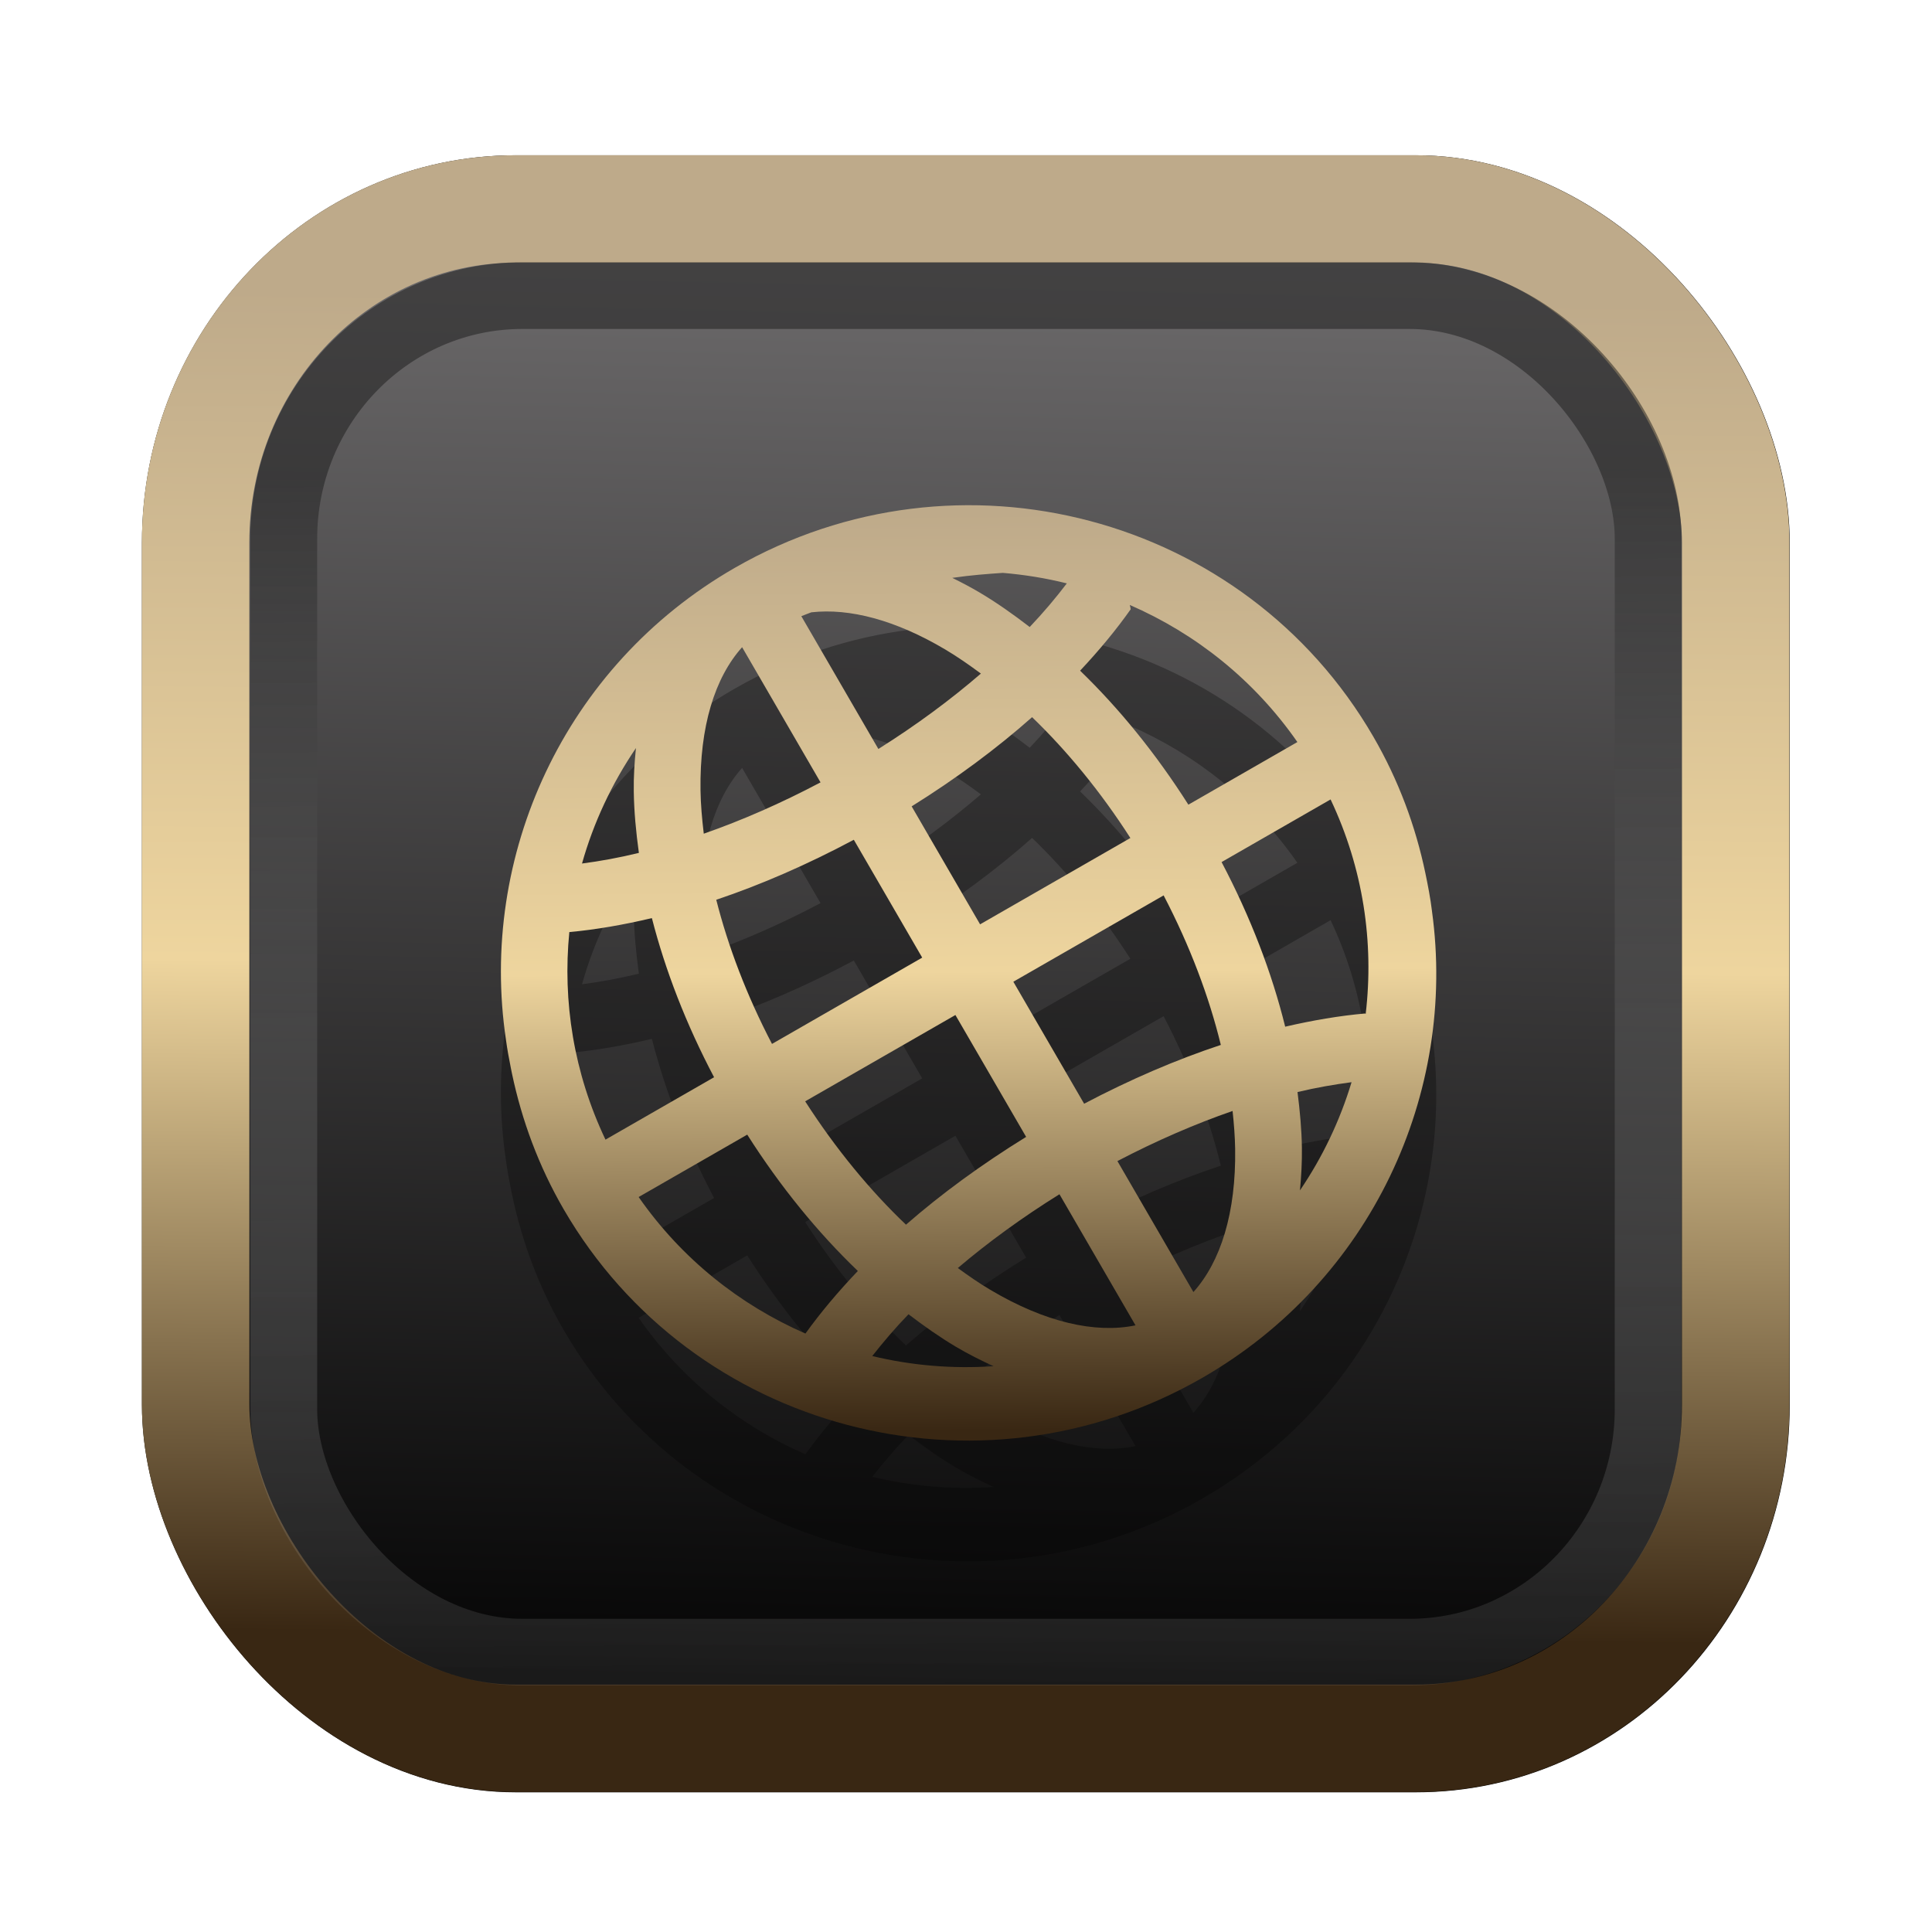 <?xml version="1.0" encoding="UTF-8" standalone="no"?>
<svg
   width="24"
   height="24"
   version="1.1"
   id="svg8"
   sodipodi:docname="emblem-default.svg"
   inkscape:version="1.3.2 (091e20ef0f, 2023-11-25)"
   xmlns:inkscape="http://www.inkscape.org/namespaces/inkscape"
   xmlns:sodipodi="http://sodipodi.sourceforge.net/DTD/sodipodi-0.dtd"
   xmlns:xlink="http://www.w3.org/1999/xlink"
   xmlns="http://www.w3.org/2000/svg"
   xmlns:svg="http://www.w3.org/2000/svg"
   xmlns:rdf="http://www.w3.org/1999/02/22-rdf-syntax-ns#"
   xmlns:cc="http://creativecommons.org/ns#"
   xmlns:dc="http://purl.org/dc/elements/1.1/">
  <defs
     id="defs12">
    <radialGradient
       inkscape:collect="always"
       xlink:href="#linearGradient32"
       id="radialGradient2306"
       cx="32.062"
       cy="32.245"
       fx="32.062"
       fy="32.245"
       r="25.235"
       gradientTransform="matrix(1,0,0,1.007,0,-0.239)"
       gradientUnits="userSpaceOnUse" />
    <filter
       style="color-interpolation-filters:sRGB"
       inkscape:label="Blur"
       id="filter2"
       x="-0.145"
       y="-0.146"
       width="1.29"
       height="1.292">
      <feGaussianBlur
         stdDeviation="0.6 0.6"
         result="blur"
         id="feGaussianBlur2" />
    </filter>
    <linearGradient
       inkscape:collect="always"
       xlink:href="#linearGradient42"
       id="linearGradient4-1"
       x1="11.886"
       y1="16.508"
       x2="12.027"
       y2="10.245"
       gradientUnits="userSpaceOnUse"
       gradientTransform="matrix(5.992,0,0,5.992,-55.996,-55.834)" />
    <linearGradient
       id="linearGradient42"
       inkscape:collect="always">
      <stop
         style="stop-color:#010101;stop-opacity:1;"
         offset="0"
         id="stop42" />
      <stop
         style="stop-color:#6e6c6d;stop-opacity:1;"
         offset="1"
         id="stop43" />
    </linearGradient>
    <linearGradient
       inkscape:collect="always"
       xlink:href="#linearGradient5"
       id="linearGradient41"
       x1="13.676"
       y1="16.11"
       x2="13.729"
       y2="10.549"
       gradientUnits="userSpaceOnUse"
       gradientTransform="matrix(5.992,0,0,5.992,-55.996,-55.834)" />
    <linearGradient
       id="linearGradient5"
       inkscape:collect="always">
      <stop
         style="stop-color:#392713;stop-opacity:1;"
         offset="0"
         id="stop2-7" />
      <stop
         style="stop-color:#eed59e;stop-opacity:1;"
         offset="0.5"
         id="stop3-5" />
      <stop
         style="stop-color:#beaa8a;stop-opacity:1;"
         offset="1"
         id="stop4-9" />
    </linearGradient>
    <linearGradient
       inkscape:collect="always"
       xlink:href="#linearGradient8"
       id="linearGradient9"
       x1="9.34"
       y1="4.169"
       x2="9.428"
       y2="16.469"
       gradientUnits="userSpaceOnUse"
       gradientTransform="matrix(3.075,0,0,3.075,-2.416,-1.03)" />
    <linearGradient
       id="linearGradient8"
       inkscape:collect="always">
      <stop
         style="stop-color:#1a1a1a;stop-opacity:1;"
         offset="0"
         id="stop8" />
      <stop
         style="stop-color:#ffffff;stop-opacity:0;"
         offset="1"
         id="stop9" />
    </linearGradient>
    <linearGradient
       inkscape:collect="always"
       xlink:href="#linearGradient5"
       id="linearGradient9-8"
       x1="27.124"
       y1="38.178"
       x2="26.879"
       y2="10.027"
       gradientUnits="userSpaceOnUse"
       gradientTransform="matrix(0.81,0,0,0.81,4.411,4.592)" />
  </defs>
  <sodipodi:namedview
     pagecolor="#f5f7fa"
     bordercolor="#666666"
     borderopacity="1"
     objecttolerance="10"
     gridtolerance="10"
     guidetolerance="10"
     inkscape:pageopacity="0"
     inkscape:pageshadow="2"
     inkscape:window-width="1463"
     inkscape:window-height="973"
     id="namedview10"
     showgrid="false"
     inkscape:zoom="17.1875"
     inkscape:cx="9.2218182"
     inkscape:cy="12.945455"
     inkscape:window-x="393"
     inkscape:window-y="41"
     inkscape:window-maximized="0"
     inkscape:current-layer="g6"
     inkscape:document-rotation="0"
     inkscape:pagecheckerboard="0"
     inkscape:showpageshadow="2"
     inkscape:deskcolor="#d1d1d1" />
  <g
     transform="scale(0.5)"
     id="g6">
    <rect
       style="fill:#000000;fill-opacity:0.996;stroke:#000000;stroke-width:0.912;stroke-dasharray:none;stroke-opacity:1;filter:url(#filter2)"
       id="rect1-2-3"
       width="13.065"
       height="12.974"
       x="1.982"
       y="1.927"
       rx="2.715"
       ry="2.831"
       transform="matrix(2.929,0,0,2.929,-0.943,-0.451)" />
    <rect
       style="fill:url(#linearGradient4-1);fill-opacity:0.996;stroke:url(#linearGradient41);stroke-width:2.67;stroke-dasharray:none;stroke-opacity:1"
       id="rect1-2"
       width="38.263"
       height="37.996"
       x="4.86"
       y="5.192"
       rx="7.951"
       ry="8.291" />
    <path
       style="opacity:0.3;fill:#000000;fill-opacity:1;fill-rule:evenodd;stroke:none;stroke-width:1.66"
       d="m 18.259,17.106 c -4.259,2.447 -6.37,7.176 -5.688,11.73 0.031,0.234 0.075,0.466 0.121,0.699 0.01,0.048 0.018,0.095 0.029,0.143 0.244,1.155 0.66,2.291 1.284,3.367 3.193,5.503 10.304,7.383 15.859,4.191 4.219,-2.424 6.335,-7.086 5.713,-11.599 -1.52e-4,-0.001 -3.2e-4,-0.002 -1.82e-4,-0.004 -0.038,-0.313 -0.098,-0.625 -0.163,-0.936 -0.243,-1.166 -0.666,-2.314 -1.296,-3.399 -3.192,-5.502 -10.305,-7.382 -15.859,-4.191 z m 0.179,1.974 1.948,3.358 c -0.981,0.519 -1.959,0.946 -2.901,1.275 -0.044,-0.37 -0.076,-0.732 -0.081,-1.076 -0.023,-1.586 0.355,-2.801 1.034,-3.558 z m 1.471,-0.771 c 0.083,-0.031 0.165,-0.067 0.248,-0.096 0.948,-0.107 2.09,0.188 3.334,0.927 0.291,0.173 0.585,0.377 0.879,0.595 -0.751,0.649 -1.608,1.283 -2.547,1.873 l -1.914,-3.3 z m -4.109,3.277 c -0.036,0.353 -0.06,0.712 -0.054,1.081 0.007,0.492 0.055,1.003 0.127,1.523 -0.492,0.12 -0.962,0.205 -1.413,0.264 0.286,-1.016 0.739,-1.983 1.34,-2.869 z m 7.859,-4.229 c 0.483,-0.07 0.869,-0.097 1.256,-0.124 0.537,0.045 1.069,0.131 1.59,0.261 -0.272,0.358 -0.577,0.72 -0.922,1.084 -0.408,-0.314 -0.82,-0.605 -1.236,-0.852 -0.227,-0.135 -0.457,-0.255 -0.688,-0.369 z m 4.41,0.673 c 1.636,0.711 3.089,1.861 4.164,3.406 l -2.708,1.556 c -0.809,-1.273 -1.721,-2.392 -2.69,-3.329 0.473,-0.504 0.897,-1.015 1.257,-1.526 -0.005,-0.039 -0.014,-0.073 -0.023,-0.107 z m -13.925,8.127 c 0.654,-0.059 1.343,-0.179 2.052,-0.347 0.332,1.295 0.847,2.63 1.545,3.954 l -2.698,1.55 c -0.787,-1.656 -1.069,-3.434 -0.898,-5.157 z m 11.498,-5.339 c 0.865,0.834 1.699,1.844 2.442,3.002 l -3.734,2.145 -1.7,-2.931 c 1.106,-0.69 2.113,-1.437 2.992,-2.216 z m -7.848,4.537 c 1.117,-0.375 2.268,-0.877 3.419,-1.491 l 1.699,2.928 -3.732,2.144 c -0.632,-1.211 -1.092,-2.426 -1.385,-3.582 z m -1.927,7.385 2.698,-1.55 c 0.825,1.298 1.758,2.438 2.748,3.387 -0.49,0.514 -0.928,1.034 -1.302,1.555 -1.627,-0.71 -3.073,-1.855 -4.144,-3.392 z m 4.138,-2.378 3.732,-2.144 1.757,3.028 c -1.1,0.679 -2.105,1.413 -2.985,2.181 -0.888,-0.845 -1.743,-1.879 -2.505,-3.065 z m 5.171,-2.971 3.734,-2.145 c 0.656,1.258 1.13,2.52 1.421,3.715 -1.109,0.367 -2.252,0.858 -3.396,1.461 l -1.759,-3.031 z m 5.174,-2.973 2.708,-1.556 c 0.811,1.712 1.082,3.553 0.872,5.329 -0.005,-0.003 -0.009,-0.008 -0.014,-0.011 -0.634,0.056 -1.3,0.169 -1.986,0.328 -0.33,-1.337 -0.859,-2.721 -1.581,-4.091 z m -4.028,8.253 1.889,3.257 c -0.997,0.206 -2.243,-0.072 -3.611,-0.885 -0.267,-0.158 -0.534,-0.343 -0.803,-0.539 0.749,-0.637 1.598,-1.256 2.525,-1.833 z m 1.44,-0.824 c 0.968,-0.506 1.933,-0.924 2.861,-1.245 0.035,0.323 0.059,0.64 0.064,0.943 0.023,1.586 -0.358,2.799 -1.037,3.556 l -1.888,-3.254 z m -5.191,3.805 c 0.387,0.295 0.778,0.57 1.173,0.805 0.31,0.184 0.625,0.342 0.941,0.486 -1.019,0.069 -2.034,-0.016 -3.014,-0.252 0.27,-0.343 0.563,-0.69 0.9,-1.038 z m 9.665,-5.52 c 0.468,-0.112 0.913,-0.188 1.343,-0.245 -0.287,0.95 -0.717,1.856 -1.282,2.688 0.033,-0.347 0.053,-0.699 0.048,-1.061 -0.006,-0.448 -0.049,-0.912 -0.109,-1.383 z"
       id="path4-3-5-1" />
    <path
       style="fill:url(#linearGradient9-8);fill-opacity:1;fill-rule:evenodd;stroke-width:1.66;stroke:none"
       d="m 18.259,14.106 c -4.259,2.447 -6.37,7.176 -5.688,11.73 0.031,0.234 0.075,0.466 0.121,0.699 0.01,0.048 0.018,0.095 0.029,0.143 0.244,1.155 0.66,2.291 1.284,3.367 3.193,5.503 10.304,7.383 15.859,4.191 4.219,-2.424 6.335,-7.086 5.713,-11.599 -1.52e-4,-0.001 -3.2e-4,-0.002 -1.82e-4,-0.004 -0.038,-0.313 -0.098,-0.625 -0.163,-0.936 -0.243,-1.166 -0.666,-2.314 -1.296,-3.399 C 30.926,12.795 23.813,10.915 18.259,14.106 Z m 0.179,1.974 1.948,3.358 c -0.981,0.519 -1.959,0.946 -2.901,1.275 -0.044,-0.37 -0.076,-0.732 -0.081,-1.076 -0.023,-1.586 0.355,-2.801 1.034,-3.558 z m 1.471,-0.771 c 0.083,-0.031 0.165,-0.067 0.248,-0.096 0.948,-0.107 2.09,0.188 3.334,0.927 0.291,0.173 0.585,0.377 0.879,0.595 -0.751,0.649 -1.608,1.283 -2.547,1.873 L 19.909,15.309 Z m -4.109,3.277 c -0.036,0.353 -0.06,0.712 -0.054,1.081 0.007,0.492 0.055,1.003 0.127,1.523 -0.492,0.12 -0.962,0.205 -1.413,0.264 0.286,-1.016 0.739,-1.983 1.34,-2.869 z m 7.859,-4.229 c 0.483,-0.07 0.869,-0.097 1.256,-0.124 0.537,0.045 1.069,0.131 1.59,0.261 -0.272,0.358 -0.577,0.72 -0.922,1.084 -0.408,-0.314 -0.82,-0.605 -1.236,-0.852 -0.227,-0.135 -0.457,-0.255 -0.688,-0.369 z m 4.41,0.673 c 1.636,0.711 3.089,1.861 4.164,3.406 l -2.708,1.556 c -0.809,-1.273 -1.721,-2.392 -2.69,-3.329 0.473,-0.504 0.897,-1.015 1.257,-1.526 -0.005,-0.039 -0.014,-0.073 -0.023,-0.107 z m -13.925,8.127 c 0.654,-0.059 1.343,-0.179 2.052,-0.347 0.332,1.295 0.847,2.63 1.545,3.954 l -2.698,1.55 c -0.787,-1.656 -1.069,-3.434 -0.898,-5.157 z m 11.498,-5.339 c 0.865,0.834 1.699,1.844 2.442,3.002 l -3.734,2.145 -1.7,-2.931 c 1.106,-0.69 2.113,-1.437 2.992,-2.216 z m -7.848,4.537 c 1.117,-0.375 2.268,-0.877 3.419,-1.491 l 1.699,2.928 -3.732,2.144 c -0.632,-1.211 -1.092,-2.426 -1.385,-3.582 z m -1.927,7.385 2.698,-1.55 c 0.825,1.298 1.758,2.438 2.748,3.387 -0.49,0.514 -0.928,1.034 -1.302,1.555 -1.627,-0.71 -3.073,-1.855 -4.144,-3.392 z m 4.138,-2.378 3.732,-2.144 1.757,3.028 c -1.1,0.679 -2.105,1.413 -2.985,2.181 -0.888,-0.845 -1.743,-1.879 -2.505,-3.065 z m 5.171,-2.971 3.734,-2.145 c 0.656,1.258 1.13,2.52 1.421,3.715 -1.109,0.367 -2.252,0.858 -3.396,1.461 l -1.759,-3.031 z m 5.174,-2.973 2.708,-1.556 c 0.811,1.712 1.082,3.553 0.872,5.329 -0.005,-0.003 -0.009,-0.008 -0.014,-0.011 -0.634,0.056 -1.3,0.169 -1.986,0.328 -0.33,-1.337 -0.859,-2.721 -1.581,-4.091 z m -4.028,8.253 1.889,3.257 c -0.997,0.206 -2.243,-0.072 -3.611,-0.885 -0.267,-0.158 -0.534,-0.343 -0.803,-0.539 0.749,-0.637 1.598,-1.256 2.525,-1.833 z m 1.44,-0.824 c 0.968,-0.506 1.933,-0.924 2.861,-1.245 0.035,0.323 0.059,0.64 0.064,0.943 0.023,1.586 -0.358,2.799 -1.037,3.556 L 27.762,28.847 Z m -5.191,3.805 c 0.387,0.295 0.778,0.57 1.173,0.805 0.31,0.184 0.625,0.342 0.941,0.486 -1.019,0.069 -2.034,-0.016 -3.014,-0.252 0.27,-0.343 0.563,-0.69 0.9,-1.038 z m 9.665,-5.52 c 0.468,-0.112 0.913,-0.188 1.343,-0.245 -0.287,0.95 -0.717,1.856 -1.282,2.688 0.033,-0.347 0.053,-0.699 0.048,-1.061 -0.006,-0.448 -0.049,-0.912 -0.109,-1.383 z"
       id="path4-3-5" />
    <rect
       style="opacity:0.5;fill:none;fill-opacity:0.996;stroke:url(#linearGradient9);stroke-width:1.658;stroke-dasharray:none;stroke-opacity:1"
       id="rect1-2-6"
       width="33.896"
       height="33.704"
       x="7.051"
       y="7.344"
       rx="5.929"
       ry="6.041" />
    <g
       id="g567"
       transform="matrix(2.277,0,0,2.277,-2.975,-3.436)"
       style="fill:#f9f9f9;fill-opacity:1" />
    <circle
       cx="24.38"
       cy="23.909"
       r="0"
       fill="url(#b)"
       stroke-width="1.3"
       id="circle41-5"
       style="fill:url(#b-3)" />
    <g
       aria-label="GZ"
       transform="matrix(1.01,0,0,0.677,-2.101,-2.592)"
       id="text93-3"
       style="font-weight:bold;font-size:11.526px;line-height:1.25;font-family:sans-serif;-inkscape-font-specification:'sans-serif Bold';fill:#f2f2f2;stroke-width:0.288" />
    <g
       id="g877-5"
       transform="matrix(0.91,0,0,0.91,-5.145,-5.106)" />
    <g
       id="g582"
       style="fill:#e6e6e6;fill-opacity:1"
       transform="matrix(0.657,0,0,0.657,2.659,3.568)" />
    <g
       id="g2487"
       style="fill:url(#radialGradient2306);fill-opacity:1"
       transform="matrix(0.482,0,0,0.482,8.54,8.661)" />
    <g
       id="g1053"
       transform="matrix(0.44,0,0,0.44,-4.238,10.632)"
       style="fill:#79afe9;fill-opacity:1" />
    <g
       id="g877"
       transform="matrix(0.929,0,0,0.927,-5.835,-5.673)" />
    <g
       aria-label="GZ"
       transform="matrix(1.032,0,0,0.69,-2.726,-3.109)"
       id="text93"
       style="font-weight:bold;font-size:11.526px;line-height:1.25;font-family:sans-serif;-inkscape-font-specification:'sans-serif Bold';fill:#f2f2f2;stroke-width:0.288" />
    <circle
       cx="24.327"
       cy="23.905"
       r="0"
       fill="url(#b)"
       stroke-width="1.326"
       id="circle41"
       style="fill:url(#b)" />
  </g>
</svg>

